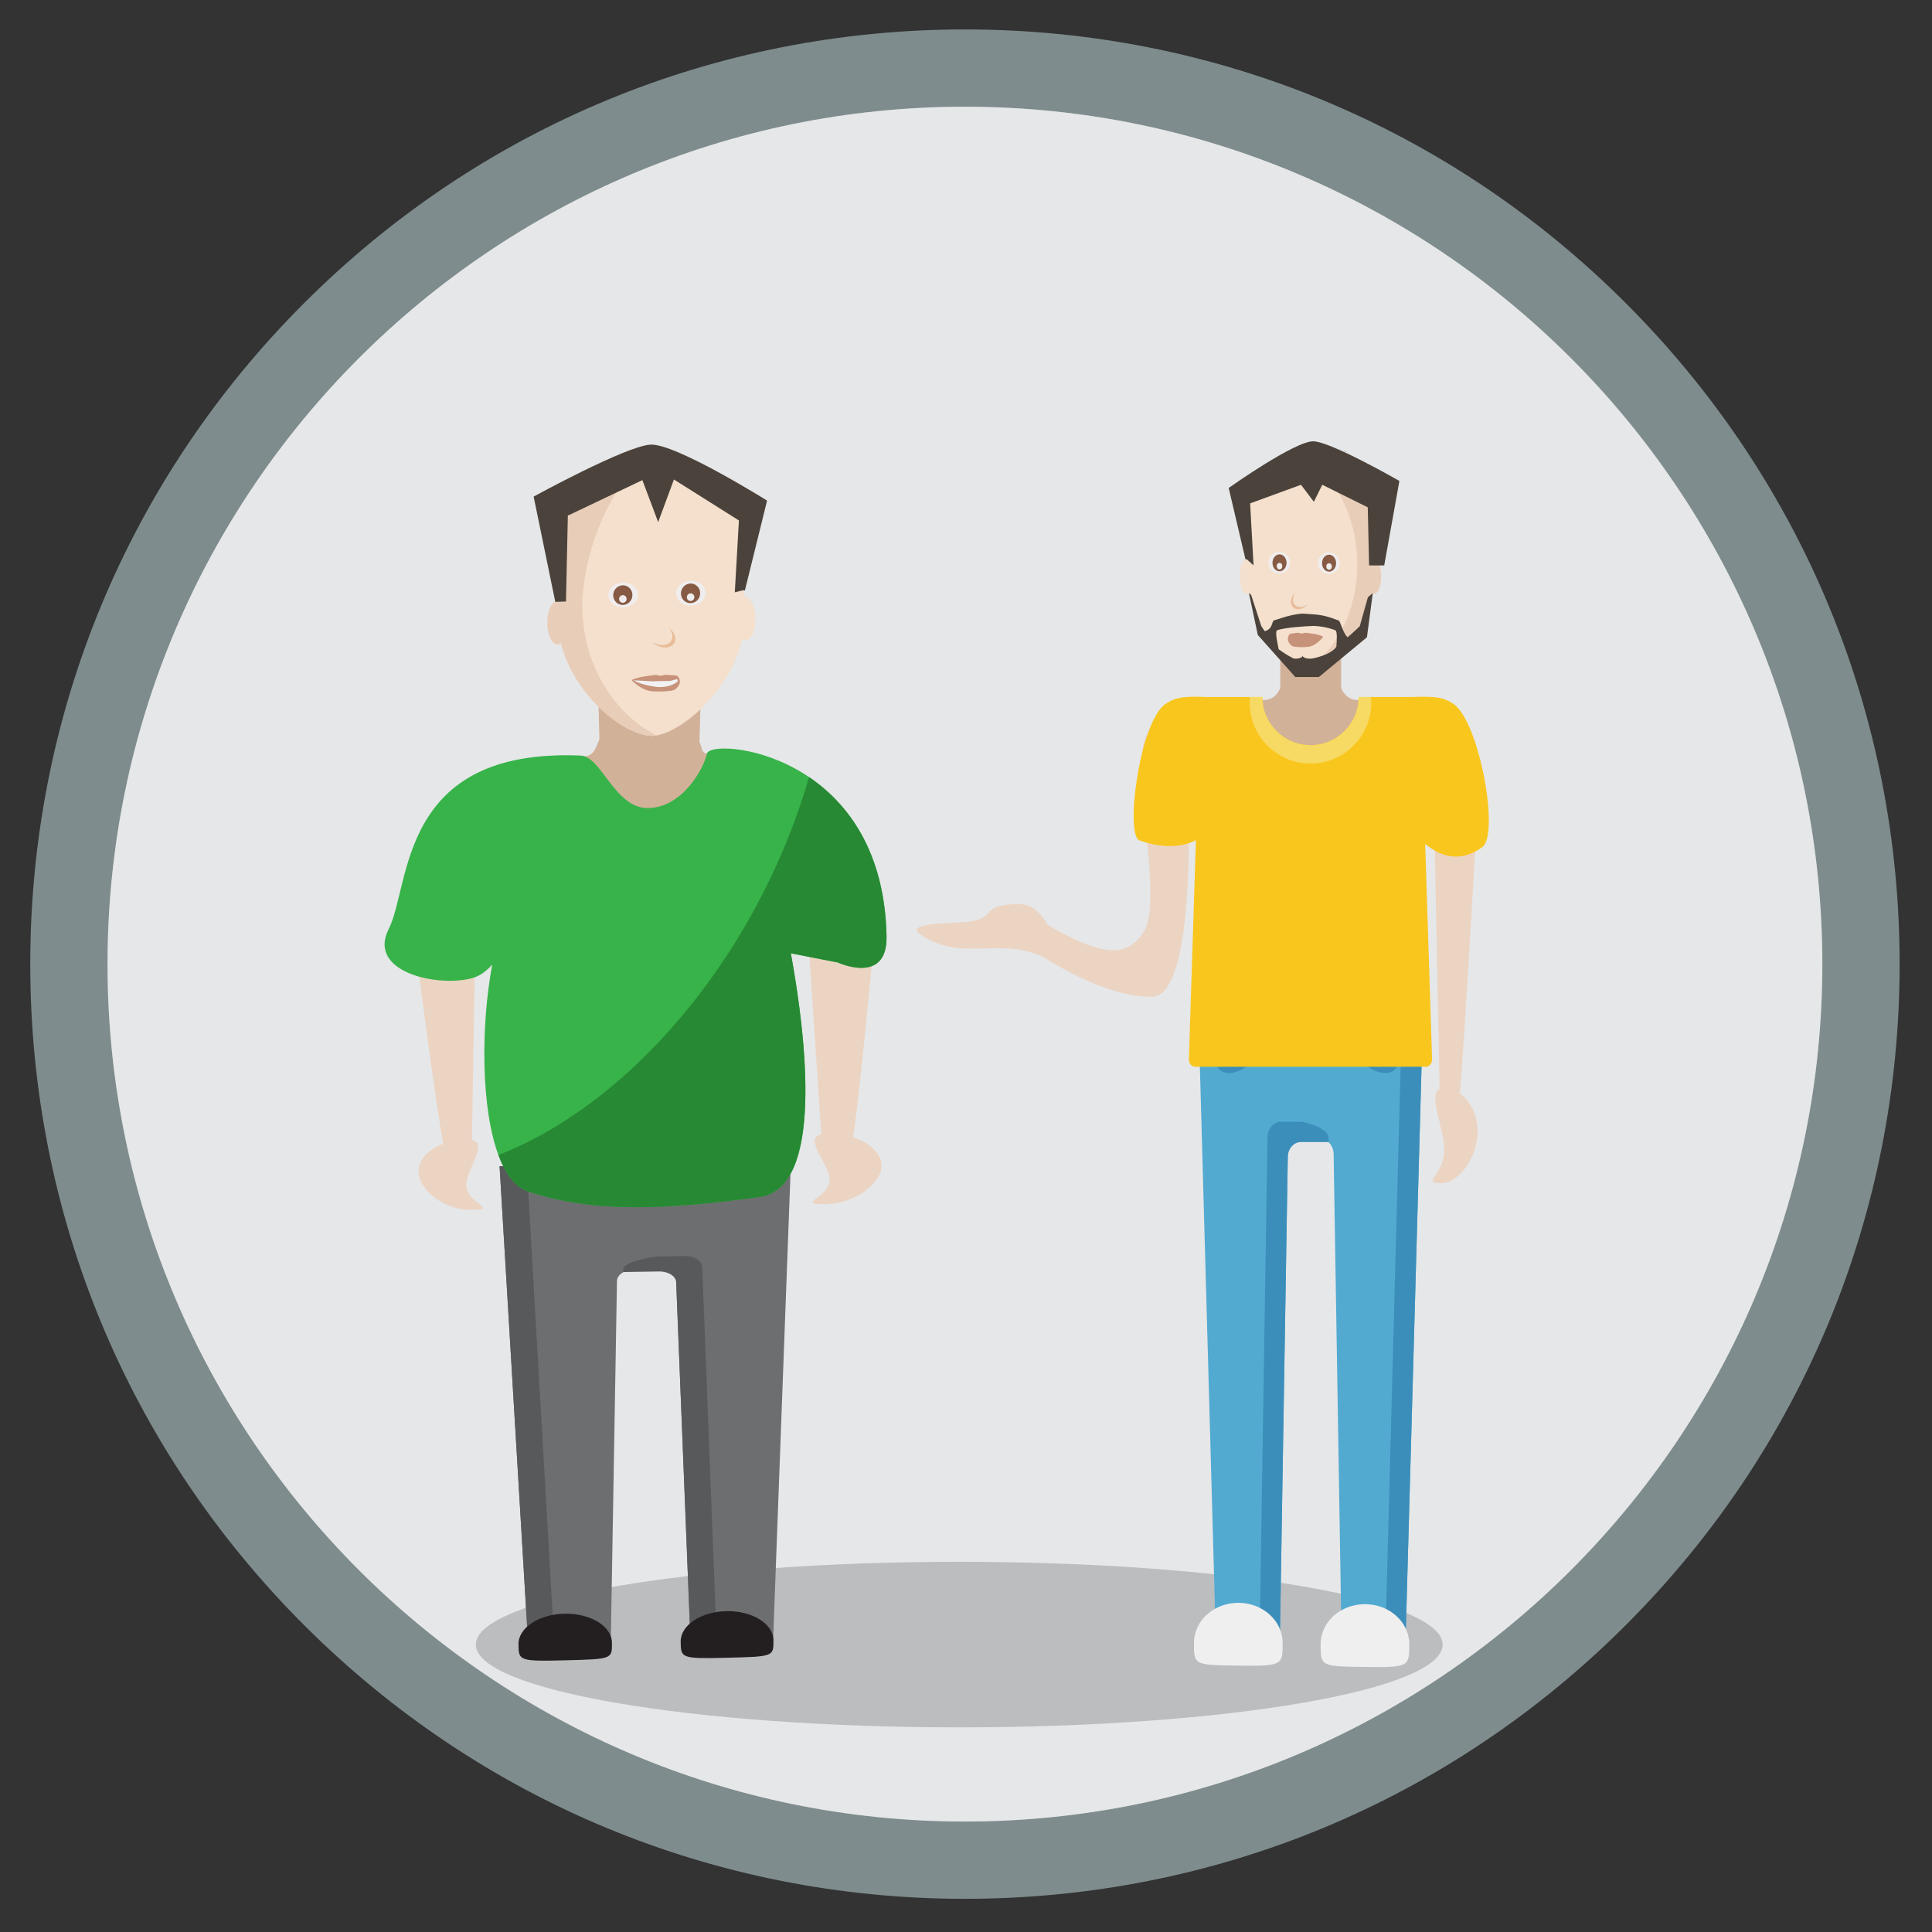 <?xml version="1.0" encoding="utf-8"?>
<!-- Generator: Adobe Illustrator 16.2.0, SVG Export Plug-In . SVG Version: 6.00 Build 0)  -->
<!DOCTYPE svg PUBLIC "-//W3C//DTD SVG 1.1//EN" "http://www.w3.org/Graphics/SVG/1.1/DTD/svg11.dtd">
<svg version="1.1" id="Layer_1" xmlns="http://www.w3.org/2000/svg" xmlns:xlink="http://www.w3.org/1999/xlink" x="0px" y="0px"
	 width="500px" height="500px" viewBox="0 0 500 500" enable-background="new 0 0 500 500" xml:space="preserve">
<rect x="0" y="0" width="500" height="500" fill="#333333" stroke="none"/>
<circle fill="#E6E7E8" cx="248.252" cy="245.695" r="230.895"/>
<path fill="#BBBDBF" d="M373.354,425.617c0,11.83-56.013,21.422-125.105,21.422c-69.088,0-125.099-9.592-125.099-21.422
	c0-11.829,56.011-21.421,125.099-21.421C317.342,404.196,373.354,413.788,373.354,425.617z"/>
<g id="Layer_2">
</g>
<g id="Layer_3">
</g>
<g>
	<path fill="#FFFFFF" d="M249.72,17.62c-128.07,0-231.89,103.82-231.89,231.9c0,128.07,103.82,231.89,231.89,231.89
		c128.08,0,231.9-103.82,231.9-231.89C481.62,121.44,377.8,17.62,249.72,17.62z M249.72,471.41
		c-122.35,0-221.89-99.54-221.89-221.89c0-122.36,99.54-221.9,221.89-221.9c122.36,0,221.9,99.54,221.9,221.9
		C471.62,371.87,372.08,471.41,249.72,471.41z"/>
	<path fill="none" d="M471.62,249.52c0,122.35-99.54,221.89-221.9,221.89c-122.35,0-221.89-99.54-221.89-221.89
		c0-122.36,99.54-221.9,221.89-221.9C372.08,27.62,471.62,127.16,471.62,249.52z"/>
	<path fill="#7F8C8D" d="M420.77,78.47C375.08,32.78,314.34,7.62,249.72,7.62c-64.61,0-125.35,25.16-171.04,70.85
		C32.99,124.16,7.83,184.9,7.83,249.52c0,64.61,25.16,125.36,70.85,171.04c45.69,45.69,106.43,70.851,171.04,70.851
		c64.62,0,125.36-25.16,171.049-70.851c45.69-45.68,70.851-106.43,70.851-171.04C491.62,184.9,466.46,124.16,420.77,78.47z
		 M249.72,471.41c-122.35,0-221.89-99.54-221.89-221.89c0-122.36,99.54-221.9,221.89-221.9c122.36,0,221.9,99.54,221.9,221.9
		C471.62,371.87,372.08,471.41,249.72,471.41z"/>
</g>
<g>
	<g>
		<path fill="#D2B199" d="M138.904,195.966l6.404-0.131l5.819-0.07c2.524-0.051,3.076-2.241,3.989-4.392l-0.331-14.235l12.522,4.073
			l0.18-0.003l13.928-3.468l-0.395,14.272c0.95,2.112,0.37,3.133,2.896,3.082l5.818-0.168l5.09-0.104
			c0.194,22.327-7.142,36.534-26.897,37.023v0.004c-0.031,0.001-0.061,0.001-0.091,0.002c-0.03,0-0.057,0.001-0.089,0.001v-0.003
			C147.987,232.167,139.097,218.293,138.904,195.966z"/>
		<path fill="#F4E0CD" d="M144.235,155.541c0.077-0.001,0.153,0.006,0.225,0.018c1.486-15.213-5.937-32.776,23.792-33.385
			c28.803-0.59,22.609,17.251,24.357,32.398c0.076-0.015,0.148-0.025,0.226-0.027c1.457-0.03,2.664,2.46,2.689,5.563
			c0.027,3.098-1.135,5.636-2.591,5.666c-0.289,0.005-0.572-0.088-0.835-0.27c-3.347,14.055-16.711,24.802-23.254,24.936
			c-6.829,0.14-20.16-10.056-23.692-23.964c-0.257,0.186-0.532,0.288-0.819,0.294c-1.458,0.03-2.663-2.46-2.689-5.558
			C141.617,158.109,142.777,155.571,144.235,155.541z"/>
		<g>
			<path fill="#EFEDEE" d="M174.984,153.601c0.015,1.771,1.744,3.172,3.863,3.129c2.119-0.044,3.824-1.515,3.809-3.287
				c-0.016-1.772-1.746-3.172-3.865-3.128C176.673,150.357,174.969,151.828,174.984,153.601z"/>
			<path fill="#865A43" d="M176.229,153.606c0.012,1.404,1.132,2.52,2.508,2.491c1.376-0.028,2.48-1.189,2.468-2.593
				s-1.137-2.518-2.512-2.49C177.317,151.042,176.217,152.202,176.229,153.606z"/>
			<path fill="#EFEDEE" d="M177.753,154.566c0.004,0.549,0.443,0.983,0.98,0.972c0.534-0.011,0.967-0.463,0.963-1.012
				c-0.006-0.547-0.447-0.981-0.982-0.97C178.179,153.567,177.748,154.018,177.753,154.566z"/>
		</g>
		<g>
			<path fill="#EFEDEE" d="M157.454,154.062c0.016,1.772,1.745,3.172,3.866,3.129c2.117-0.043,3.824-1.514,3.809-3.286
				c-0.016-1.772-1.748-3.172-3.864-3.128C159.144,150.82,157.438,152.29,157.454,154.062z"/>
			<path fill="#865A43" d="M158.695,154.069c0.013,1.402,1.14,2.517,2.516,2.489c1.369-0.028,2.475-1.188,2.462-2.591
				c-0.012-1.407-1.137-2.521-2.507-2.492C159.791,151.502,158.684,152.663,158.695,154.069z"/>
			<path fill="#EFEDEE" d="M160.226,155.027c0.005,0.55,0.444,0.983,0.98,0.972c0.535-0.011,0.966-0.462,0.961-1.011
				c-0.005-0.547-0.444-0.981-0.979-0.97C160.653,154.029,160.221,154.48,160.226,155.027z"/>
		</g>
		<path fill="#E7BC98" d="M173.281,166.337c1.12-0.931,0.966-2.628-0.286-3.945c0.131,0.096,0.257,0.195,0.382,0.303
			c1.568,1.352,1.858,3.265,0.641,4.276c-1.215,1.009-3.469,0.734-5.04-0.619c-0.125-0.108-0.233-0.219-0.347-0.333
			C170.165,167.105,172.166,167.267,173.281,166.337z"/>
		<path fill="#E8CDB9" d="M144.235,155.541c0.077-0.001,0.153,0.006,0.225,0.018c1.169-11.93-2.789-27.883,17.441-31.208
			c-6.261,6.938-11.296,22.117-11.204,32.695c0.128,14.801,7.941,27.441,19.177,33.292c-0.359,0.061-0.704,0.096-1.029,0.103
			c-6.829,0.14-20.16-10.056-23.692-23.964c-0.257,0.186-0.532,0.288-0.819,0.294c-1.458,0.03-2.663-2.46-2.689-5.558
			C141.617,158.109,142.777,155.571,144.235,155.541z"/>
		<g>
			<path fill="#4B433B" d="M155.18,120.845l-0.158-0.097C155.021,120.748,155.776,119.854,155.18,120.845z"/>
		</g>
		<path fill="#4B433B" d="M192.344,152.747l-2.178,0.542l1.063-18.595l-16.816-10.6l-4.08,11.028l-4.086-10.862l-19.287,9.182
			l-0.488,22.226l-2.764,0.094l-5.604-27.243c0,0,23.801-13.06,30.23-13.449c6.433-0.386,30.184,14.486,30.184,14.486l-5.743,23.269
			"/>
		<path fill="#C7927A" d="M171.026,174.905l-1.233-0.232c0,0-4.946,0.415-6.329,1.355c0,0,2.458,2.663,5.24,2.868
			c0.838,0.06,1.536,0.077,2.212,0.065v0.003c0.047-0.001,0.093-0.005,0.145-0.006c0.051-0.001,0.097,0.001,0.146,0v-0.002
			c0.676-0.017,1.371-0.063,2.207-0.156c0.375-0.042,0.741-0.135,1.096-0.254c0.905-0.619,1.455-1.367,1.447-2.174
			c-0.003-0.538-0.262-1.039-0.696-1.487c-1.554-0.197-3.009-0.262-3.009-0.262L171.026,174.905z"/>
		<path fill="#F1F1F2" d="M164,176.065l4.736,0.256l4.755-0.097l1.763-0.514l0.167,0.652c0,0-2.081,1.885-5.89,1.364
			C165.72,177.204,164,176.065,164,176.065z"/>
	</g>
	<path fill="#ECD4C3" d="M114.702,296.015c-1.729-9.083-5.832-40.461-6.52-45.732c-0.049-0.251-0.083-0.503-0.097-0.763l1.062-6.08
		c-0.139-2.969,0.392-5.414,5.645-5.508c5.249-0.092,9.617,2.244,9.759,5.215l-1.652,6.114c0.012,0.255,0.008,0.503-0.014,0.75
		l-0.75,45.024c4.442,0.966-1.659,7.644-1.436,11.862c0.25,4.603,8.492,6.085,1.43,6.225c-7.051,0.14-13.539-5.029-13.787-9.629
		C108.17,300.318,110.752,297.496,114.702,296.015z"/>
	<path fill="#ECD4C3" d="M220.767,294.383c1.467-9.118,4.465-40.568,4.966-45.853c0.042-0.254,0.069-0.505,0.07-0.766l-1.46-6.052
		c0.008-2.972-0.69-5.404-6.472-5.381c-5.78,0.023-10.473,2.454-10.484,5.426l2.111,6.075c0.001,0.254,0.017,0.502,0.053,0.749
		l2.996,44.986c-4.839,1.061,2.195,7.603,2.15,11.823c-0.054,4.602-9.048,6.271-1.274,6.254c7.763-0.018,14.653-5.325,14.702-9.931
		C228.158,298.538,225.182,295.775,220.767,294.383z"/>
	<path fill="#D0D1D2" d="M154.356,305.744"/>
	<path fill="#D0D1D2" d="M154.651,305.739"/>
	<path fill="#58595B" d="M156.003,265.187c-1.38-1.287,1.317,0.572-2.972,4.356c-3.926,3.462-6.259,1.284-4.882,2.571
		c1.379,1.286,4.255,0.779,6.422-1.134C156.741,269.065,157.381,266.476,156.003,265.187z"/>
	<path fill="#58595B" d="M177.406,264.848c1.348-1.329-1.301,0.613,3.066,4.261c4.004,3.337,6.287,1.086,4.936,2.417
		c-1.347,1.328-4.235,0.913-6.444-0.932S176.056,266.18,177.406,264.848z"/>
	<g>
		<path fill="#6D6E70" d="M204.693,300.619l-4.698,126.105l-21.207,0.335l-3.803-95.733c-0.017-1.611-2.007-2.892-4.448-2.853
			l-6.476,0.103c-2.442,0.038-4.408,1.381-4.39,2.993l-1.641,95.819l-21.209,0.336l-7.531-125.911L204.693,300.619z"/>
		<g>
			<path fill="#58595B" d="M161.335,328.369c-0.019-1.687,7.04-3.164,9.477-3.202l6.479-0.104c2.44-0.038,4.434,1.296,4.453,2.982
				l3.825,98.907l-6.782,0.106l-3.796-95.147c-0.019-1.616-2.007-2.893-4.448-2.854l-9.221,0.146L161.335,328.369z"/>
			<polygon fill="#58595B" points="136.323,301.703 143.595,427.617 136.822,427.725 129.291,301.813 			"/>
		</g>
		<path fill="#231F20" d="M134.185,425.514c0.048,4.245,0.05,4.478,12.144,4.173c12.088-0.312,12.088-0.312,12.041-4.556
			c-0.048-4.253-5.498-7.608-12.175-7.503C139.514,417.734,134.137,421.261,134.185,425.514z"/>
		<path fill="#231F20" d="M176.16,424.848c0.047,4.251,0.051,4.482,12.052,4.173c11.996-0.301,11.996-0.301,11.948-4.554
			c-0.048-4.246-5.456-7.607-12.084-7.502C181.448,417.069,176.113,420.602,176.16,424.848z"/>
	</g>
	<g>
		<path fill="#ECD4C3" d="M212.045,233.688c-0.016,0-0.036-0.001-0.058-0.002l0.003,0.005
			C212.007,233.692,212.028,233.688,212.045,233.688z"/>
	</g>
	<path fill="#37B34A" d="M150.306,195.543c5.406,0.229,8.775,13.724,17.458,13.586c8.683-0.138,14.209-9.822,15.199-14.09
		c0.99-4.27,45.514-0.511,46.472,47.263c0.256,12.751-12.624,6.782-12.624,6.782l-14.656-2.86l-0.14-12.38
		c0,0,17.577,72.763-5.411,75.92c-22.985,3.159-42.486,4.412-59.895-1.398c-17.412-5.809-12.367-73.452-1.167-76.098
		c0,0-4.44,18.174-13.028,20.778s-27.681-1.222-21.913-12.621C106.369,229.028,102.974,193.538,150.306,195.543z"/>
	<path fill="#278933" d="M209.37,201.104c-2.46,8.597-5.763,17.343-9.94,26.065c-16.881,35.247-43.837,61.441-70.436,71.752
		c1.807,4.856,4.336,8.32,7.715,9.445c17.409,5.811,36.91,4.558,59.895,1.398c16.844-2.313,11.908-42.002,8.067-63.049l12.14,2.369
		c0,0,12.88,5.969,12.624-6.782C229,220.634,219.603,208.021,209.37,201.104z"/>
</g>
<g>
	<path fill="#ECD4C3" d="M248.563,238.7c8.997-0.443,5.57-3.536,11.141-4.42c5.212-0.827,8.175-0.491,11.464,5.128
		c12.115,6.879,19.979,9.614,24.888,1.668c5.154-8.347-3.801-43.209,0.666-50.663c4.469-7.453,6.55-4.33,10.675,0
		c4.123,4.332,2.063,6.472,0,11.776c0,0,2.827,55.473-9.201,55.768c-12.03,0.295-27.229-9.717-27.229-9.717l-0.011-0.062
		c-10.749-5.648-19.857-0.216-29.25-4.425C232.28,239.528,239.565,239.142,248.563,238.7z"/>
	<path fill="#ECD4C3" d="M377.81,283.046c1.077-12.27,3.483-54.621,3.886-61.736c0.03-0.34,0.05-0.679,0.058-1.03l-0.841-8.177
		c0.053-4.006-0.357-7.293-4.053-7.343c-3.697-0.047-6.736,3.164-6.789,7.17l1.256,8.217c-0.004,0.342,0.003,0.679,0.023,1.011
		l1.215,60.675c-3.108,1.363,1.286,10.275,1.193,15.965c-0.105,6.207-5.881,8.326-0.912,8.414c4.964,0.084,9.45-6.979,9.554-13.182
		C382.47,288.749,380.609,284.983,377.81,283.046z"/>
	<path fill="#D0D1D2" d="M353.941,322.161"/>
	<path fill="#D0D1D2" d="M353.58,322.161"/>
	<path fill="#D2B199" d="M365.426,181.11h-9.964l-4.257,0.042c-1.848,0-3.432-1.291-4.116-3.134v-9.16h-7.811h-0.131h-7.813v9.16
		c-0.68,1.843-2.266,3.134-4.113,3.134l-4.26-0.042h-9.963c0,19.303,11.695,31.453,26.149,31.527v0.003c0.021,0,0.044,0,0.066,0
		c0.021,0,0.043,0,0.064,0v-0.003C353.734,212.563,365.426,200.413,365.426,181.11z"/>
	<path fill="#F4E0CD" d="M355.631,144.713c-0.051,0-0.103,0.008-0.151,0.018c-1.099-12.149,3.837-26.325-16.341-26.325
		c-19.555,0-15.245,14.176-16.341,26.325c-0.052-0.01-0.104-0.018-0.156-0.018c-0.988,0-1.791,2.012-1.791,4.496
		c0,2.479,0.803,4.491,1.791,4.491c0.198,0,0.39-0.08,0.565-0.229c2.356,11.191,11.488,19.572,15.932,19.572
		c4.635,0,13.62-8.378,15.936-19.564c0.174,0.143,0.364,0.221,0.557,0.221c0.99,0,1.793-2.012,1.793-4.491
		C357.424,146.725,356.621,144.713,355.631,144.713z"/>
	<g>
		<ellipse fill="#EFEDEE" cx="331.062" cy="145.636" rx="2.806" ry="2.772"/>
		<ellipse fill="#865A43" cx="331.138" cy="145.664" rx="1.82" ry="2.197"/>
		<ellipse fill="#EFEDEE" cx="331.138" cy="146.519" rx="0.71" ry="0.858"/>
	</g>
	<g>
		<ellipse fill="#EFEDEE" cx="343.886" cy="145.724" rx="2.808" ry="2.772"/>
		<ellipse fill="#865A43" cx="343.961" cy="145.752" rx="1.821" ry="2.197"/>
		<ellipse fill="#EFEDEE" cx="343.961" cy="146.608" rx="0.711" ry="0.856"/>
	</g>
	<path fill="#E7BC98" d="M335.193,156.615c-0.826-0.785-0.724-2.255,0.186-3.415c-0.096,0.085-0.188,0.173-0.279,0.269
		c-1.138,1.196-1.336,2.854-0.44,3.708c0.894,0.851,2.542,0.573,3.681-0.625c0.09-0.095,0.173-0.192,0.253-0.293
		C337.478,157.224,336.016,157.399,335.193,156.615z"/>
	<path fill="#E8CDB9" d="M355.631,144.713c-0.051,0-0.103,0.008-0.151,0.018c-0.864-9.528,2.563-17.937-11.185-20.266
		c4.291,5.449,6.961,13.092,6.961,21.558c0,11.846-5.228,22.089-12.817,26.955c0.243,0.042,0.477,0.065,0.7,0.065
		c4.635,0,13.62-8.378,15.936-19.564c0.174,0.143,0.364,0.221,0.557,0.221c0.99,0,1.793-2.012,1.793-4.491
		C357.424,146.725,356.621,144.713,355.631,144.713z"/>
	<g>
		<path fill="#4B433B" d="M348.145,116.97l0.114-0.086C348.259,116.883,347.703,116.124,348.145,116.97z"/>
	</g>
	<path fill="#4B433B" d="M322.642,144.713l1.779,1.614l-0.891-16.055l13.169-4.81l3.321,4.398l2.181-4.398l11.774,5.831
		l0.342,15.034h3.918l3.928-21.862c0,0-17.495-10.047-22.197-10.253c-4.706-0.204-21.983,12.07-21.983,12.07l4.348,18.501"/>
	<path fill="#4B433B" d="M354.008,154.576l-2.107,7.483c0,0-1.304,1.294-3.134,2.87c-1.388-1.292-1.847-4.314-2.383-4.382
		c-0.47-0.061-3.007-1.364-6.418-1.555l0,0h-0.004c0,0,0,0-0.001,0l-2.899-0.192c-3.288,0.192-6.852,1.687-7.322,1.747
		c-0.647,0.082-0.258,2.351-2.456,2.791c-0.526-0.859-0.855-1.278-0.855-1.278l-2.615-8.058l-0.605-0.531l2.315,10.87l9.696,10.87
		h3.911h0.086h2.114l12.428-10.279l1.518-11.46L354.008,154.576z M337.187,169.921c-0.007-0.123-0.017-0.183-0.026-0.156
		c-0.012,0.021-0.023,0.045-0.044,0.072c-0.018-0.027-0.031-0.052-0.04-0.072c-0.014-0.026-0.022,0.033-0.031,0.16
		c-0.245,0.253-0.863,0.593-2.066,0.531c-0.414-0.021-2.823-1.49-4.07-2.439c-0.094-0.784-1.115-4.632-0.355-4.913
		c2.049-0.755,7.818-1.065,9.409-1.118c1.719,0.053,3.558,0.363,5.607,1.118c0.544,0.199,0.421,2.624,0.274,4.283
		c-1.418,2.108-5.962,3.037-6.571,3.069C338.057,170.518,337.432,170.175,337.187,169.921z"/>
	<path fill="#52AAD1" d="M310.023,257.958l4.732,169.871h16.42l2.109-129.119c0-2.172,1.531-3.941,3.419-3.941h5.015
		c1.89,0,3.424,1.77,3.424,3.941l2.105,129.119h16.419l4.733-169.871H310.023z"/>
	<g>
		<path fill="#3C8EBA" d="M343.827,294.433c0-2.271-5.477-4.115-7.365-4.115h-5.017c-1.891,0-3.421,1.844-3.421,4.115
			l-2.101,133.396h5.252l2.109-128.328c0-2.18,1.531-3.945,3.419-3.945h7.141L343.827,294.433z"/>
		<polygon fill="#3C8EBA" points="362.957,257.958 358.423,427.829 363.667,427.829 368.4,257.958 		"/>
	</g>
	<rect x="310.181" y="259.538" fill="#3C8EBA" width="57.875" height="0.922"/>
	<path fill="#3C8EBA" d="M351.37,267.528c1.669-1.762-1.604,0.799,3.694,5.809c4.846,4.582,7.667,1.598,6.001,3.361
		c-1.667,1.764-5.19,1.141-7.866-1.391C350.521,272.772,349.702,269.296,351.37,267.528z"/>
	<path fill="#3C8EBA" d="M325.196,267.528c-1.667-1.762,1.6,0.799-3.69,5.809c-4.852,4.582-7.671,1.598-6.004,3.361
		s5.193,1.141,7.867-1.391C326.045,272.772,326.864,269.296,325.196,267.528z"/>
	<g>
		<path fill="#F9C61D" d="M366.022,180.388h-14.403c0,6.883-5.579,12.464-12.465,12.464c-6.883,0-12.467-5.582-12.467-12.464
			h-14.403c-0.912,0-1.646,0.847-1.646,1.888l-2.956,91.918c0,1.043,0.738,1.891,1.649,1.891h59.65c0.912,0,1.645-0.848,1.645-1.891
			l-2.955-91.918C367.671,181.235,366.934,180.388,366.022,180.388z"/>
		<path fill="#F9C61D" d="M312.284,180.388c-6.891-0.333-8.571,0.428-10.615,1.774c-6.692,4.408-10.635,34.004-6.745,35.354
			c10.896,3.783,15.814-1.058,15.814-0.805C310.738,217.086,312.284,180.388,312.284,180.388z"/>
		<path fill="#F9C61D" d="M365.506,180.388c6.892-0.333,8.572,0.428,10.615,1.774c6.691,4.408,12.018,33.691,7.522,37.038
			c-9.253,6.885-16.593-2.742-16.593-2.489C367.051,217.086,365.506,180.388,365.506,180.388z"/>
		<path fill="#F7DA64" d="M339.154,192.853c-6.883,0-12.467-5.582-12.467-12.464h-3.183c-0.046,0.489-0.074,0.988-0.074,1.489
			c0,8.683,7.039,15.723,15.724,15.723c8.684,0,15.723-7.041,15.723-15.723c0-0.501-0.027-1-0.071-1.489h-3.187
			C351.619,187.271,346.04,192.853,339.154,192.853z"/>
	</g>
	<path fill="#F0EFEF" d="M364.726,425.53c0,5.723,0,6.037-11.481,5.883c-11.473-0.16-11.473-0.16-11.473-5.883
		c0-5.734,5.137-10.373,11.473-10.373C359.586,415.157,364.726,419.796,364.726,425.53z"/>
	<path fill="#F0EFEF" d="M331.947,425.179c0,5.732,0,6.045-11.478,5.883c-11.475-0.15-11.475-0.15-11.475-5.883
		c0-5.725,5.136-10.371,11.475-10.371S331.947,419.454,331.947,425.179z"/>
	<path fill="#C7927A" d="M336.9,163.981l0.896-0.222c0,0,3.621,0.27,4.64,1.06c0,0-1.782,2.344-3.817,2.571
		c-0.609,0.067-1.12,0.094-1.615,0.096v0.002c-0.035,0-0.069-0.002-0.104-0.002c-0.039,0-0.073,0.002-0.109,0.002v-0.002
		c-0.494-0.002-1.003-0.029-1.615-0.096c-0.273-0.031-0.541-0.104-0.805-0.202c-0.663-0.518-1.07-1.155-1.07-1.853
		c0-0.465,0.188-0.901,0.5-1.297c1.136-0.199,2.198-0.279,2.198-0.279L336.9,163.981z"/>
	<g>
		<path fill="#ECD4C3" d="M282.415,226.269c0.018-0.001,0.043-0.002,0.07-0.004l-0.002,0.007
			C282.463,226.273,282.437,226.269,282.415,226.269z"/>
	</g>
</g>
</svg>
